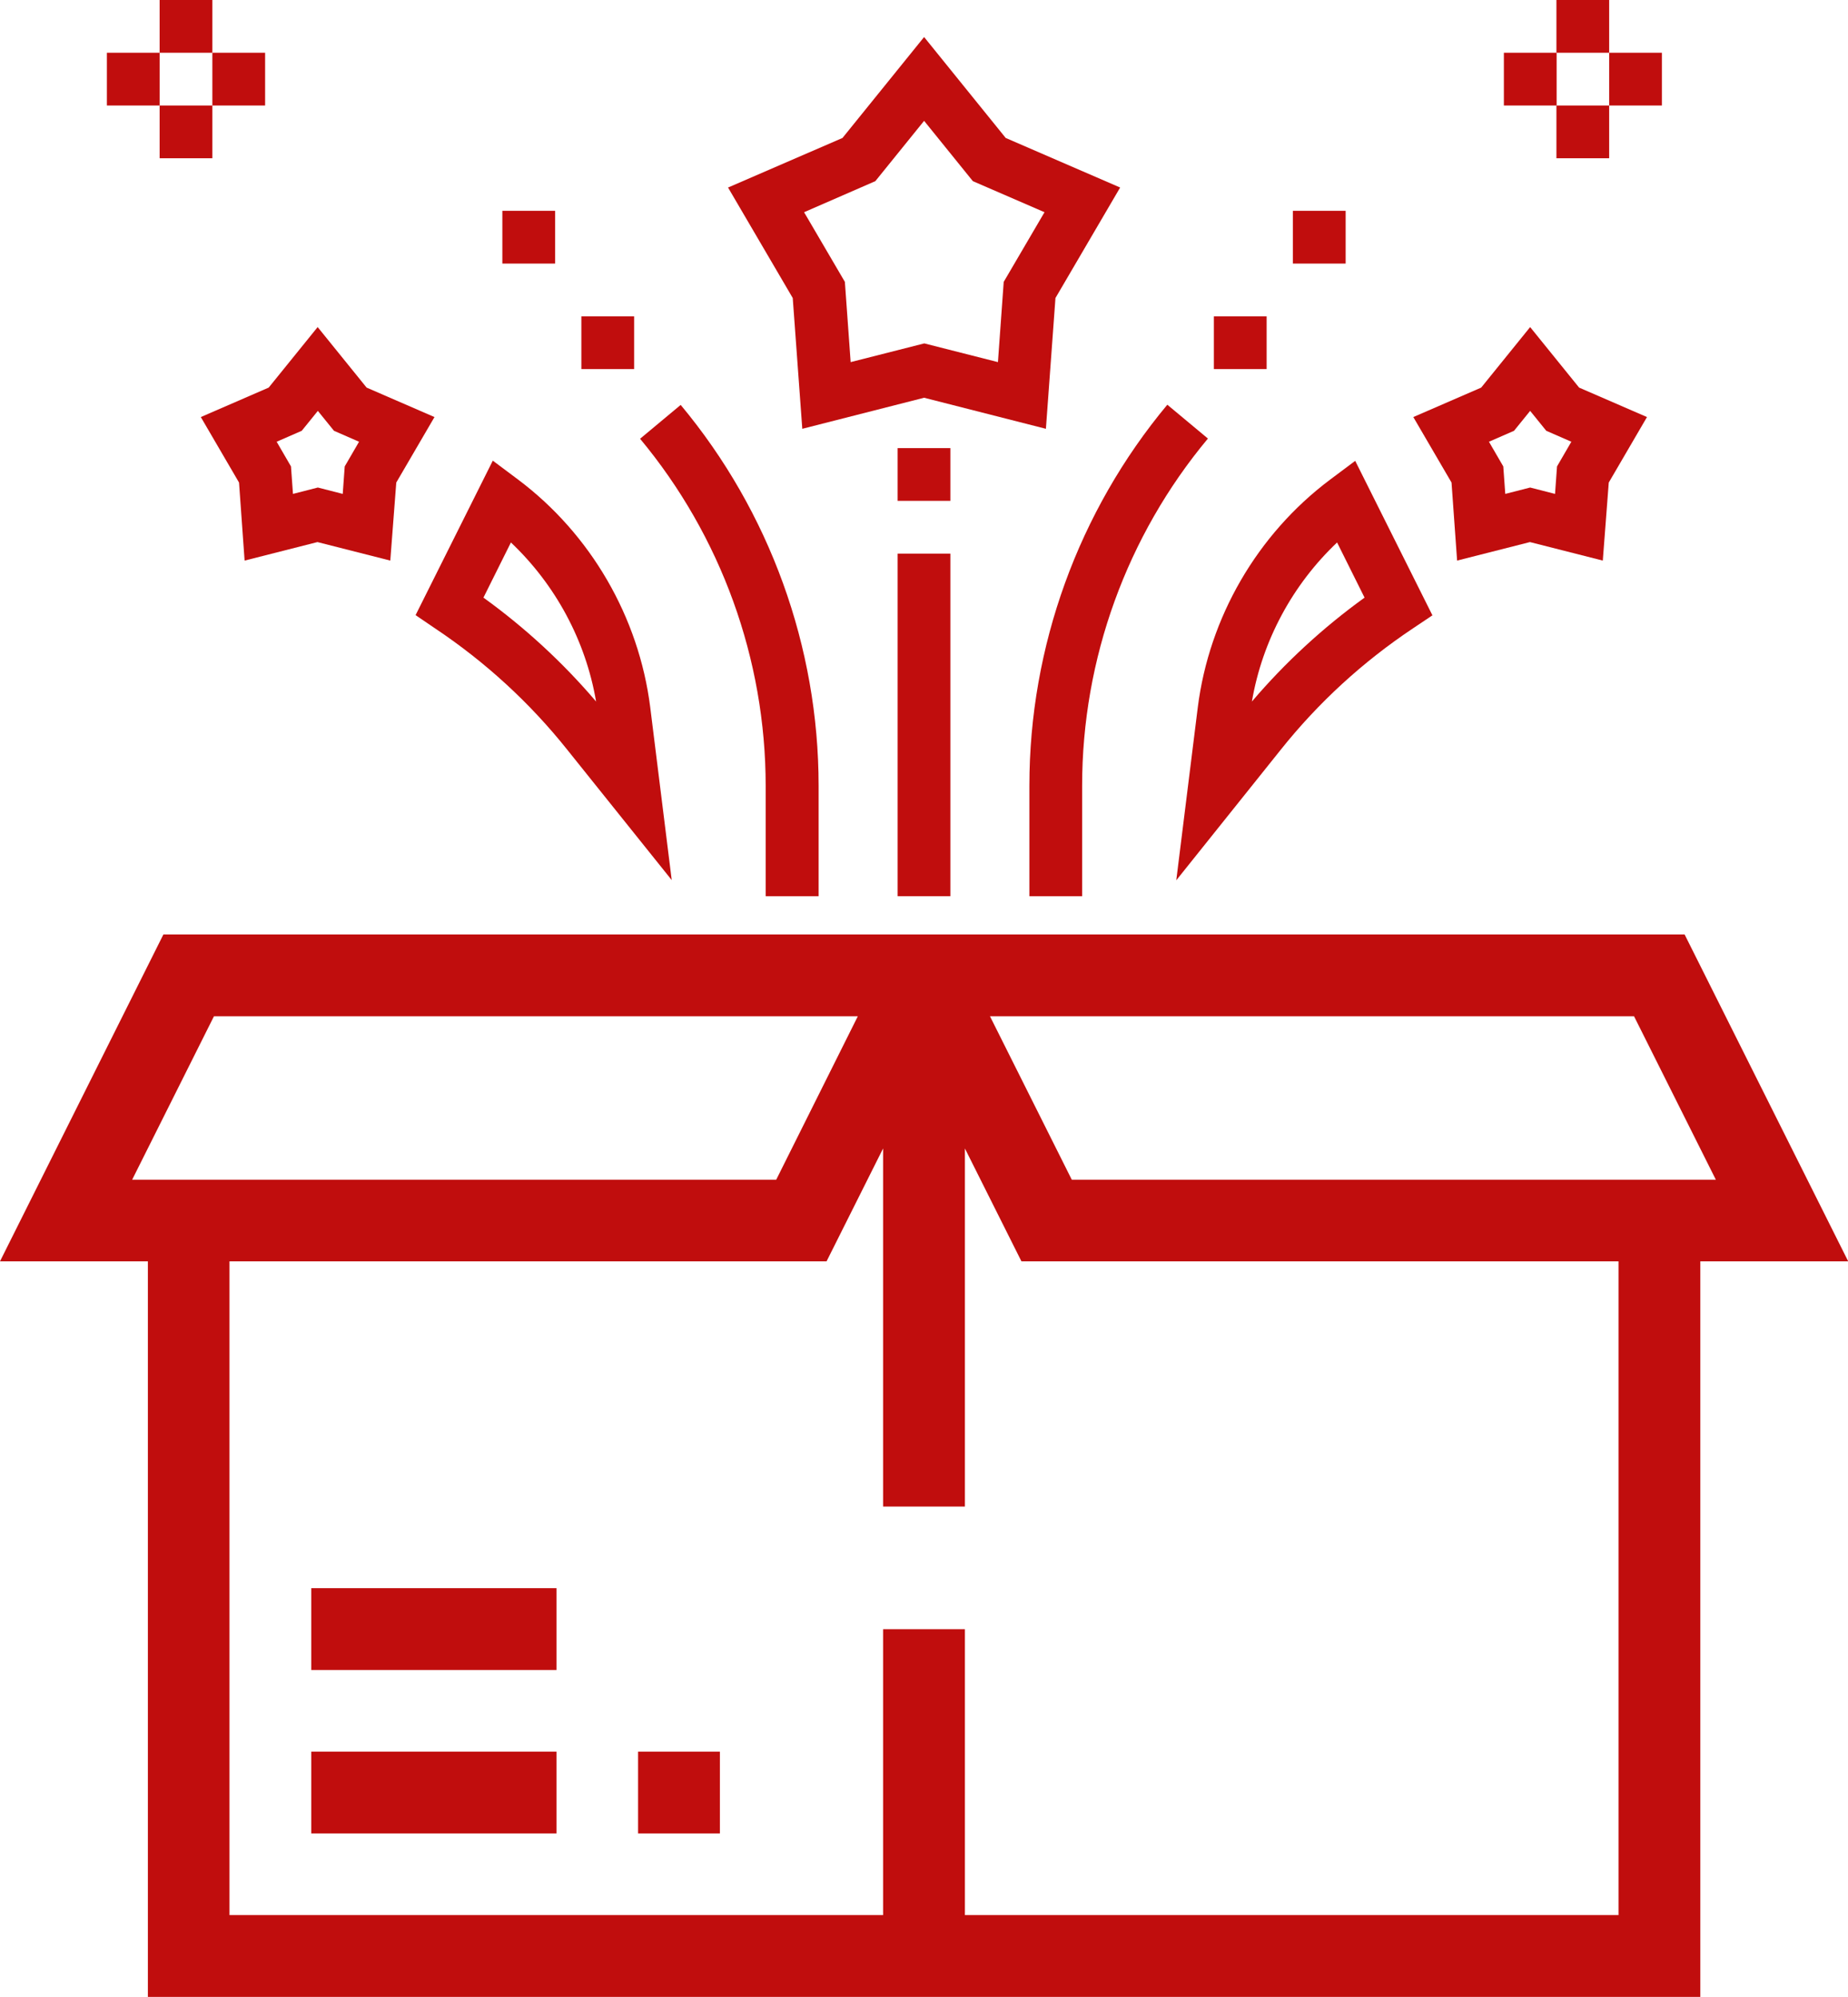 <?xml version="1.0" encoding="utf-8"?>
<!-- Generator: Adobe Illustrator 24.0.1, SVG Export Plug-In . SVG Version: 6.00 Build 0)  -->
<svg version="1.1" id="Capa_1" xmlns="http://www.w3.org/2000/svg" xmlns:xlink="http://www.w3.org/1999/xlink" x="0px" y="0px"
	 viewBox="0 0 92.85 100.31" style="enable-background:new 0 0 92.85 100.31;" xml:space="preserve">
<style type="text/css">
	.st0{fill:#3C3C3B;}
	.st1{fill:#C00D0D;}
	.st2{fill:#FFFFFF;}
	.st3{clip-path:url(#SVGID_2_);}
	.st4{fill:#C5C5C5;}
	.st5{clip-path:url(#SVGID_4_);}
	.st6{fill:#B1B1B0;}
	.st7{clip-path:url(#SVGID_6_);fill:#B1B1B0;}
	.st8{clip-path:url(#SVGID_8_);fill:#B1B1B0;}
</style>
<g>
	<g>
		<defs>
			<path id="SVGID_1_" d="M129.76,90.73l27.21-61.46h-34.31V11.53h57.18v12.64l-27.91,66.56H129.76z"/>
		</defs>
		<clipPath id="SVGID_2_">
			<use xlink:href="#SVGID_1_"  style="overflow:visible;"/>
		</clipPath>
		<g class="st3">
			<polygon class="st4" points="119.49,-18.05 123.93,-18.05 -6.32,129.96 -10.76,129.96 			"/>
			<polygon class="st4" points="128.37,-18.05 132.81,-18.05 2.56,129.96 -1.88,129.96 			"/>
			<polygon class="st4" points="137.25,-18.05 141.69,-18.05 11.44,129.96 7,129.96 			"/>
			<polygon class="st4" points="146.13,-18.05 150.57,-18.05 20.32,129.96 15.88,129.96 			"/>
			<polygon class="st4" points="155.01,-18.05 159.45,-18.05 29.2,129.96 24.76,129.96 			"/>
			<polygon class="st4" points="163.89,-18.05 168.33,-18.05 38.08,129.96 33.64,129.96 			"/>
			<polygon class="st4" points="172.77,-18.05 177.21,-18.05 46.96,129.96 42.52,129.96 			"/>
			<polygon class="st4" points="181.65,-18.05 186.09,-18.05 55.85,129.96 51.41,129.96 			"/>
			<polygon class="st4" points="190.53,-18.05 194.97,-18.05 64.73,129.96 60.29,129.96 			"/>
			<polygon class="st4" points="199.41,-18.05 203.85,-18.05 73.61,129.96 69.17,129.96 			"/>
			<polygon class="st4" points="208.29,-18.05 212.73,-18.05 82.49,129.96 78.05,129.96 			"/>
			<polygon class="st4" points="217.18,-18.05 221.62,-18.05 91.37,129.96 86.93,129.96 			"/>
		</g>
	</g>
	<g>
		<defs>
			<path id="SVGID_3_" d="M244.6,51.18c0,14.03-2.35,24.31-7.05,30.84c-4.7,6.53-11.89,9.79-21.57,9.79
				c-9.47,0-16.6-3.41-21.41-10.22c-4.81-6.82-7.21-16.95-7.21-30.4c0-14.1,2.35-24.45,7.05-31.03c4.7-6.58,11.89-9.87,21.57-9.87
				c9.43,0,16.56,3.43,21.38,10.28C242.18,27.42,244.6,37.62,244.6,51.18z M208.67,51.18c0,8.97,0.56,15.13,1.68,18.5
				c1.12,3.36,3,5.05,5.64,5.05c2.67,0,4.56-1.74,5.66-5.21c1.1-3.47,1.65-9.58,1.65-18.33c0-8.79-0.56-14.94-1.68-18.47
				c-1.12-3.53-3-5.29-5.64-5.29c-2.64,0-4.52,1.7-5.64,5.1C209.22,35.92,208.67,42.14,208.67,51.18z"/>
		</defs>
		<clipPath id="SVGID_4_">
			<use xlink:href="#SVGID_3_"  style="overflow:visible;"/>
		</clipPath>
		<g class="st5">
			<polygon class="st6" points="119.49,-18.05 123.93,-18.05 -6.32,129.96 -10.76,129.96 			"/>
			<polygon class="st6" points="128.37,-18.05 132.81,-18.05 2.56,129.96 -1.88,129.96 			"/>
			<polygon class="st6" points="137.25,-18.05 141.69,-18.05 11.44,129.96 7,129.96 			"/>
			<polygon class="st6" points="146.13,-18.05 150.57,-18.05 20.32,129.96 15.88,129.96 			"/>
			<polygon class="st6" points="155.01,-18.05 159.45,-18.05 29.2,129.96 24.76,129.96 			"/>
			<polygon class="st6" points="163.89,-18.05 168.33,-18.05 38.08,129.96 33.64,129.96 			"/>
			<polygon class="st6" points="172.77,-18.05 177.21,-18.05 46.96,129.96 42.52,129.96 			"/>
			<polygon class="st6" points="181.65,-18.05 186.09,-18.05 55.85,129.96 51.41,129.96 			"/>
			<polygon class="st6" points="190.53,-18.05 194.97,-18.05 64.73,129.96 60.29,129.96 			"/>
			<polygon class="st6" points="199.41,-18.05 203.85,-18.05 73.61,129.96 69.17,129.96 			"/>
			<polygon class="st6" points="208.29,-18.05 212.73,-18.05 82.49,129.96 78.05,129.96 			"/>
			<polygon class="st6" points="217.18,-18.05 221.62,-18.05 91.37,129.96 86.93,129.96 			"/>
		</g>
	</g>
</g>
<g>
	<g>
		<path class="st1" d="M84.64,46.94H8.21L0,63.36h7.43v36.95h78V63.36h7.43L84.64,46.94z M82.1,51.05l4.11,8.21H53.85l-4.11-8.21
			H82.1z M10.75,51.05H43.1L39,59.26H6.64L10.75,51.05z M81.32,96.2H48.48V81.84h-4.11V96.2H11.53V63.36h30l2.84-5.67v17.99h4.11
			V57.69l2.84,5.67h30V96.2z"/>
		<path class="st1" d="M15.64,79.78h12.32v4.11H15.64V79.78z"/>
		<path class="st1" d="M15.64,87.99h12.32v4.11H15.64V87.99z"/>
		<path class="st1" d="M32.06,87.99h4.11v4.11h-4.11V87.99z"/>
		<path class="st1" d="M40.31,21.54l6.12-1.56l6.12,1.56l0.48-6.57l3.25-5.55l-5.75-2.49l-4.1-5.07l-4.1,5.07l-5.75,2.49l3.25,5.55
			L40.31,21.54z M43.98,9.1l2.45-3.03l2.45,3.03l3.6,1.56l-2.05,3.5l-0.29,4.03l-3.7-0.94l-3.7,0.94l-0.29-4.03l-2.05-3.5L43.98,9.1
			z"/>
		<path class="st1" d="M19.91,24.24l1.92-3.29l-3.41-1.48l-2.46-3.04l-2.46,3.04l-3.41,1.48l1.92,3.29l0.28,3.92l3.66-0.93
			l3.66,0.93L19.91,24.24z M17.32,23.43l-0.1,1.38l-1.25-0.32l-1.25,0.32l-0.1-1.38l-0.72-1.24l1.26-0.55l0.81-1l0.81,1l1.26,0.55
			L17.32,23.43z"/>
		<path class="st1" d="M80.83,24.24l1.92-3.29l-3.41-1.48l-2.46-3.04l-2.46,3.04l-3.41,1.48l1.92,3.29l0.28,3.92l3.66-0.93
			l3.66,0.93L80.83,24.24z M78.23,23.43l-0.1,1.38l-1.25-0.32l-1.25,0.32l-0.1-1.38l-0.72-1.24l1.26-0.55l0.81-1l0.81,1l1.26,0.55
			L78.23,23.43z"/>
		<path class="st1" d="M21.85,31.56c2.52,1.68,4.76,3.73,6.65,6.1l5.25,6.55l-1.08-8.68c-0.57-4.53-2.99-8.7-6.64-11.44l-1.27-0.95
			l-3.88,7.76L21.85,31.56z M25.67,27.25c2.24,2.12,3.76,4.94,4.28,7.99c-1.67-1.96-3.57-3.71-5.66-5.22L25.67,27.25z"/>
		<path class="st1" d="M60.18,35.54l-1.08,8.68l5.25-6.56c1.89-2.37,4.13-4.42,6.65-6.1l0.97-0.65l-3.88-7.76l-1.27,0.95
			C63.17,26.84,60.75,31.01,60.18,35.54z M68.56,30.02c-2.09,1.51-3.99,3.26-5.66,5.22c0.52-3.05,2.04-5.87,4.28-7.99L68.56,30.02z"
			/>
		<path class="st1" d="M51.72,45.02h2.65v-5.55c0-6.36,2.24-12.55,6.32-17.44l-2.04-1.7c-4.47,5.36-6.93,12.16-6.93,19.13V45.02z"/>
		<path class="st1" d="M60.99,15.89h2.65v2.65h-2.65V15.89z"/>
		<path class="st1" d="M64.96,10.59h2.65v2.65h-2.65V10.59z"/>
		<path class="st1" d="M38.48,45.02h2.65v-5.55c0-6.98-2.46-13.77-6.93-19.13l-2.04,1.7c4.07,4.89,6.31,11.08,6.31,17.44V45.02z"/>
		<path class="st1" d="M29.21,15.89h2.65v2.65h-2.65V15.89z"/>
		<path class="st1" d="M25.24,10.59h2.65v2.65h-2.65V10.59z"/>
		<path class="st1" d="M45.1,22.51h2.65v2.65H45.1V22.51z"/>
		<path class="st1" d="M45.1,27.81h2.65v17.21H45.1V27.81z"/>
		<path class="st1" d="M78.2,0h2.65v2.65H78.2V0z"/>
		<path class="st1" d="M78.2,5.3h2.65v2.65H78.2V5.3z"/>
		<path class="st1" d="M80.85,2.65h2.65V5.3h-2.65V2.65z"/>
		<path class="st1" d="M75.56,2.65h2.65V5.3h-2.65V2.65z"/>
		<path class="st1" d="M8.02,0h2.65v2.65H8.02V0z"/>
		<path class="st1" d="M8.02,5.3h2.65v2.65H8.02V5.3z"/>
		<path class="st1" d="M10.67,2.65h2.65V5.3h-2.65V2.65z"/>
		<path class="st1" d="M5.37,2.65h2.65V5.3H5.37V2.65z"/>
	</g>
</g>
</svg>
